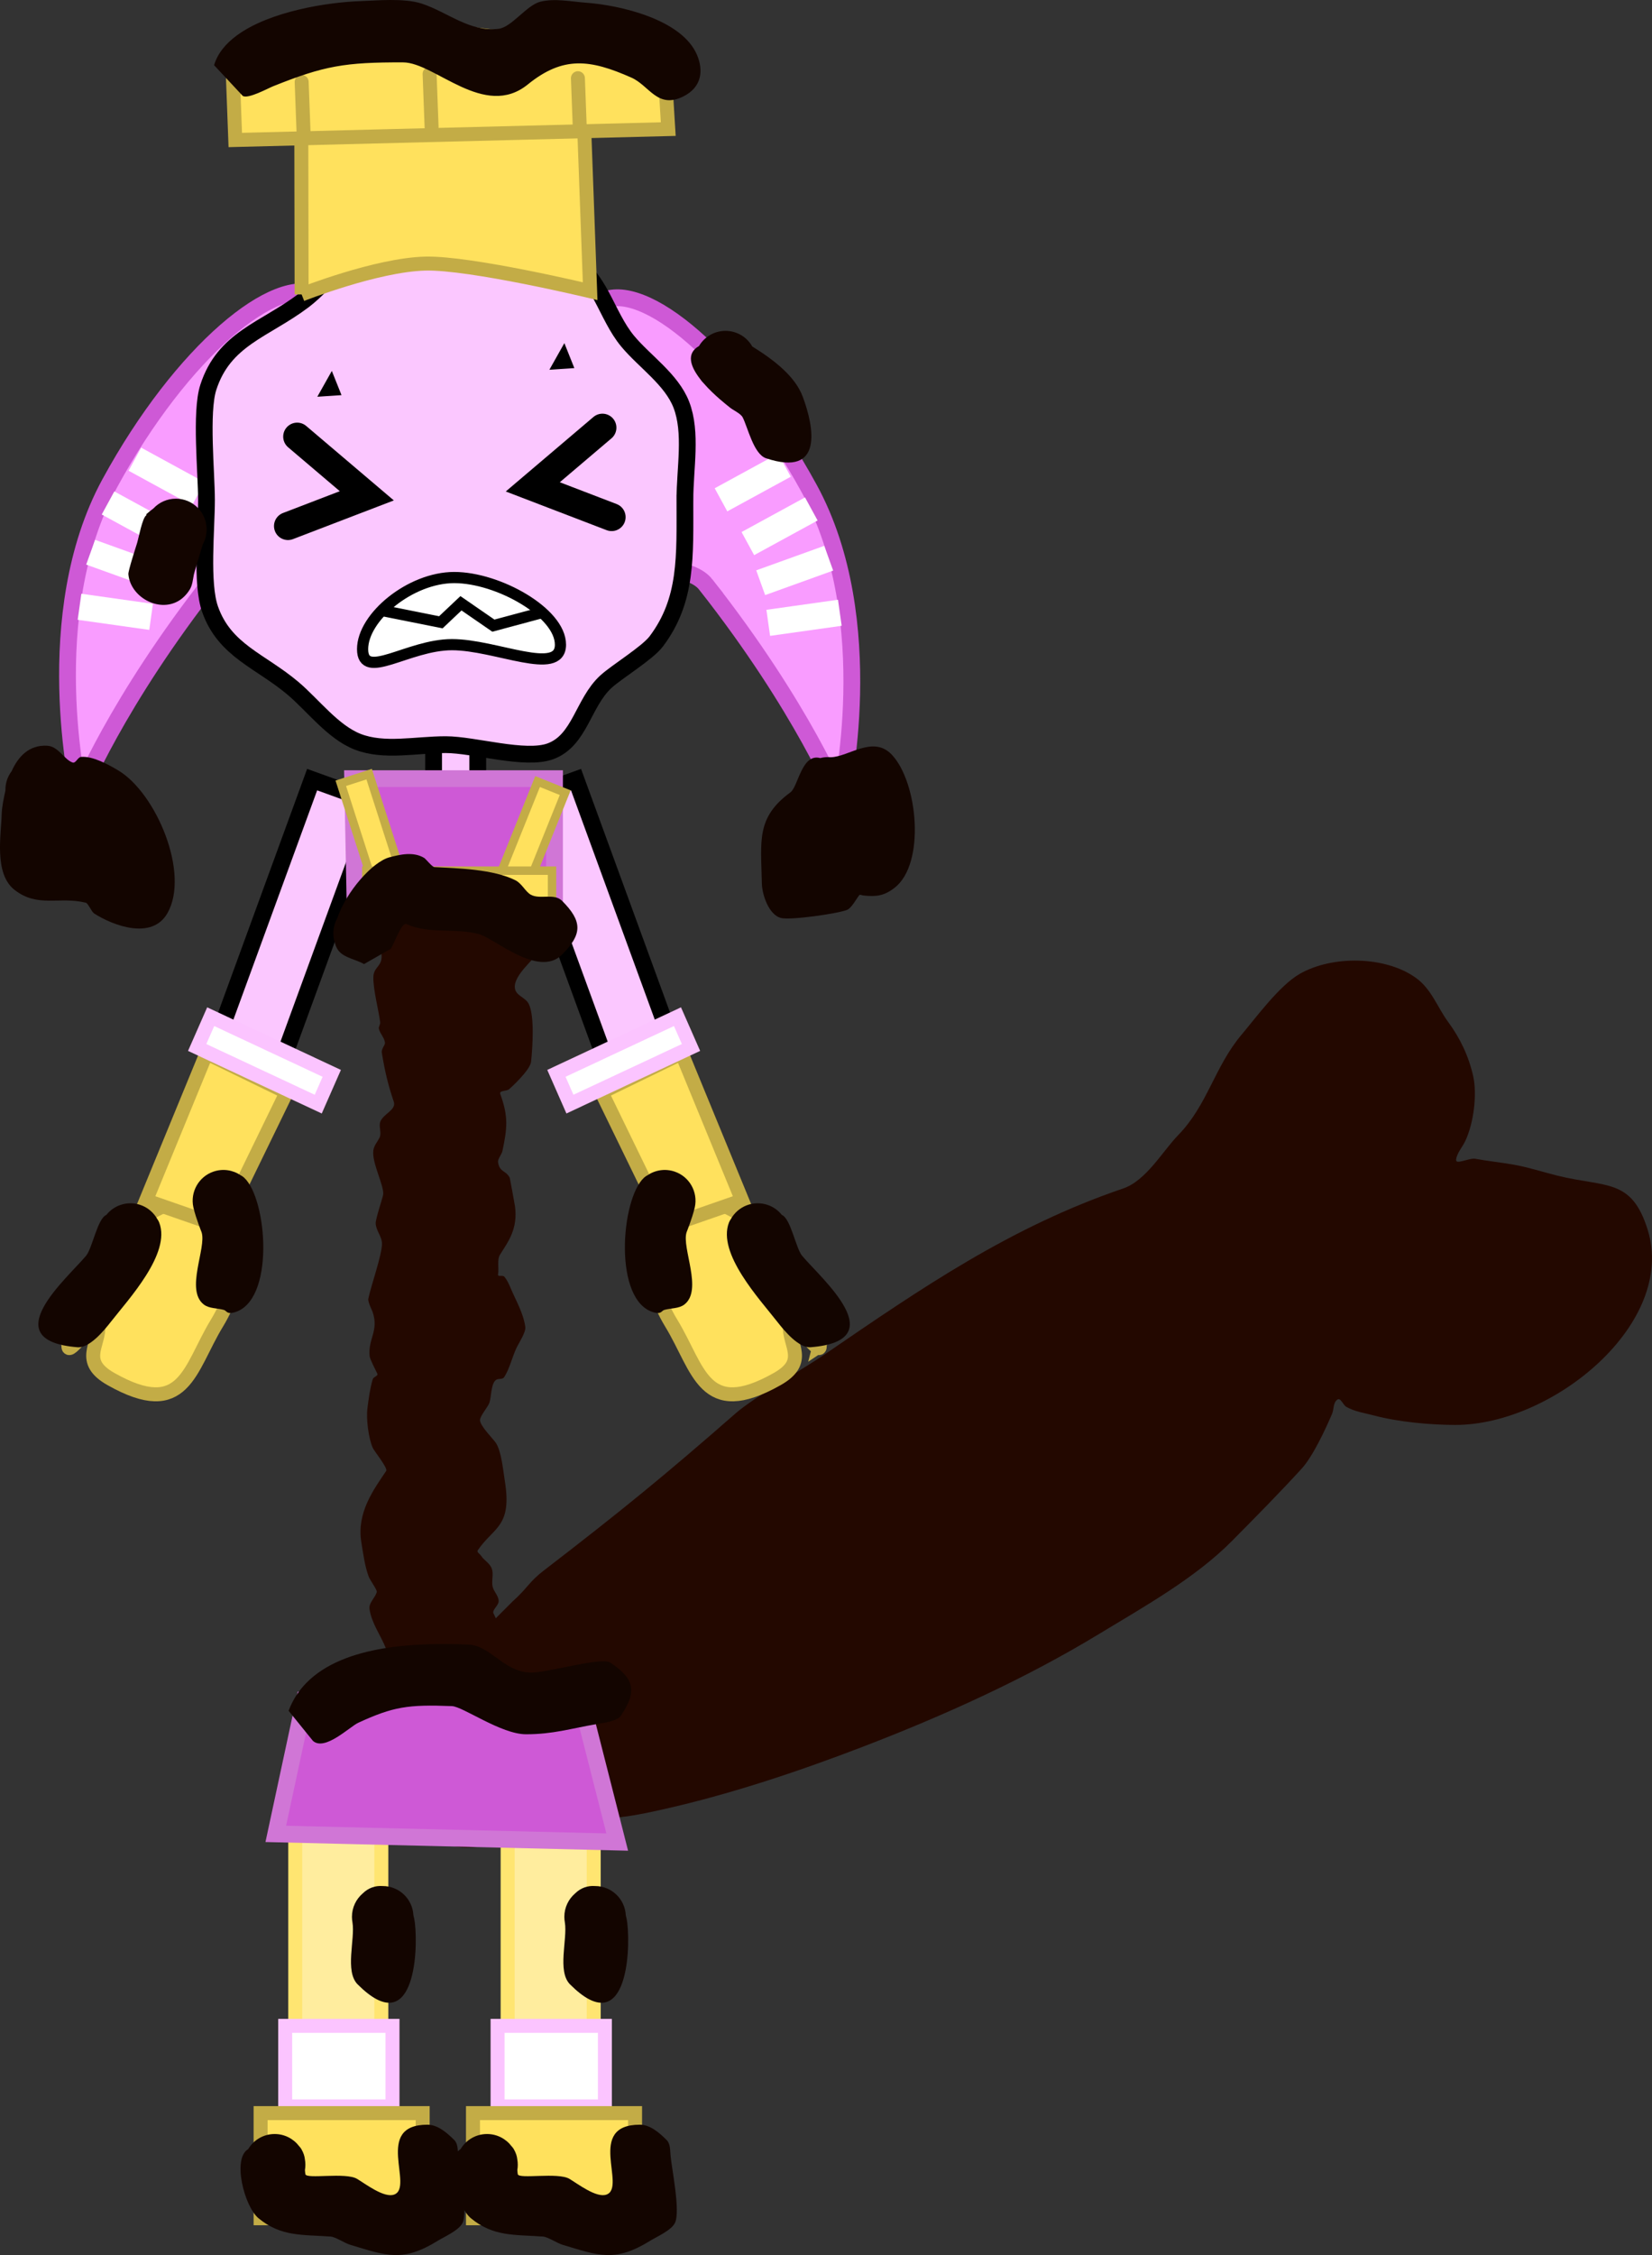 <svg version="1.1" xmlns="http://www.w3.org/2000/svg" xmlns:xlink="http://www.w3.org/1999/xlink" width="295.569" height="403.167" viewBox="0,0,295.569,403.167"><rect x="0" y="0" width="295.569" height="403.167" fill="#333333" stroke="none"/><g transform="translate(-170.576,44.093)"><g data-paper-data="{&quot;isPaintingLayer&quot;:true}" fill-rule="nonzero" stroke-linejoin="miter" stroke-miterlimit="10" stroke-dasharray="" stroke-dashoffset="0" style="mix-blend-mode: normal"><path d="M262.321,242.186c2.59,-2.296 2.869,-3.436 5.525,-5.478c13.843,-10.647 21.43,-16.819 34.391,-28.158c3.121,-2.73 12.608,-8.251 15.899,-10.505c17.381,-11.905 33.256,-22.804 53.369,-29.649c4.152,-1.413 7.068,-6.673 9.882,-9.561c5.247,-5.387 6.478,-12.203 11.34,-17.962c2.573,-3.048 6.769,-8.778 10.388,-10.852c5.791,-3.32 15.317,-3.229 20.797,0.721c2.793,2.014 3.841,5.265 5.754,7.863c2.159,2.931 3.683,6.124 4.484,9.692c0.72,3.204 0.127,8.346 -1.413,11.607c-0.524,1.111 -1.484,2.132 -1.641,3.309c-0.139,1.035 2.338,-0.336 3.446,-0.134c2.216,0.404 4.451,0.64 6.655,1.015c2.731,0.464 5.407,1.357 8.059,2.009c8.698,2.139 13.22,0.419 16.105,9.624c5.249,16.745 -16.96,34.977 -34.456,34.935c-4.578,-0.011 -10.188,-0.544 -14.51,-1.691c-1.698,-0.45 -3.494,-0.702 -4.935,-1.539c-0.609,-0.353 -1.036,-1.739 -1.628,-1.287c-0.77,0.588 -0.573,1.714 -0.934,2.552c-1.145,2.659 -3.388,7.544 -5.443,9.792c-4.012,4.387 -8.254,8.669 -12.468,12.924c-6.603,6.665 -15.684,11.713 -23.771,16.621c-13.188,8.004 -27.734,14.589 -42.325,20.187c-11.693,4.486 -24.096,8.62 -36.359,11.32c-3.593,0.791 -7.661,1.627 -11.347,1.397c-1.773,-0.111 -3.858,-0.762 -5.654,-0.102c-6.032,2.219 -10.888,5.404 -17.582,5.374c-8.16,-0.036 -8.605,-8.614 -10.154,-13.427c-0.605,-0.609 -1.133,-1.291 -1.567,-2.039c-0.253,-0.292 -0.469,-0.653 -0.594,-1.207c-0.104,-0.255 -0.198,-0.516 -0.282,-0.783c-1.058,-3.374 -0.195,-6.942 2.007,-9.744c3.222,-6.412 9.381,-7.765 13.96,-11.824z" fill="#230800" stroke="none" stroke-width="0.5" stroke-linecap="butt"/><g stroke-width="2.5" stroke-linecap="butt"><path d="M261.4,334.496v-54.4h15.4v54.4z" fill="#ffed9e" stroke="#ffe571"/><path d="M259.6,332.496v-14.4h19.2v14.4z" fill="#ffffff" stroke="#fbc4ff"/><path d="M255.2,352.496v-18.8h29v18.8z" fill="#ffe15d" stroke="#c3ac46"/></g><path d="M262.526,340.183c0.389,0.691 0.542,1.241 0.597,1.751c0.059,0.324 0.091,0.658 0.091,0.999c0,0.317 -0.027,0.627 -0.078,0.929c0.01,0.234 0.033,0.483 0.078,0.753c0.157,0.938 7.199,-0.392 9.25,0.839c1.536,0.921 4.845,3.468 6.637,2.803c3.615,-1.341 -3.749,-12.49 5.946,-12.49c1.848,0 3.506,1.444 4.812,2.75c0.668,0.668 0.603,1.809 0.688,2.75c0.222,2.467 1.806,10.02 0.779,12.075c-0.671,1.343 -3.26,2.457 -4.439,3.186c-6.294,3.89 -9.182,2.657 -15.711,0.691c-0.939,-0.283 -2.562,-1.385 -3.46,-1.451c-5.028,-0.368 -8.861,0.057 -12.89,-3.278c-2.549,-2.11 -4.722,-10.707 -1.851,-12.347c0.957,-1.621 2.721,-2.709 4.74,-2.709c1.79,0 3.38,0.855 4.384,2.179c0.164,0.169 0.308,0.358 0.428,0.571z" fill="#130500" stroke="none" stroke-width="0.5" stroke-linecap="butt"/><path d="M282.805,299.696c0.649,5.459 -0.236,20.989 -10.238,10.988c-2.34,-2.34 -0.432,-8.092 -0.929,-11.077c-0.06,-0.326 -0.092,-0.663 -0.092,-1.006c0,-1.677 0.751,-3.179 1.934,-4.188c1.009,-0.993 2.272,-1.408 3.542,-1.312c0.008,-0 0.016,-0 0.024,-0c2.941,0 5.344,2.309 5.493,5.213c0.118,0.437 0.208,0.898 0.266,1.382z" fill="#130500" stroke="none" stroke-width="0.5" stroke-linecap="butt"/><g data-paper-data="{&quot;index&quot;:null}" stroke-linecap="butt"><path d="M292.66,183.045l-30.555,-83.589l11.533,-4.166l30.555,83.589z" data-paper-data="{&quot;index&quot;:null}" fill="#fbc7ff" stroke="#000000" stroke-width="3"/><path d="M317.227,196.491c0.314,2.404 -5.201,-5.925 -5.345,-3.677c-0.227,3.548 3.377,6.465 -2.256,9.647c-13.171,7.44 -13.973,-1.828 -18.955,-10c-4.982,-8.172 -4.66,-17.455 0.721,-20.735c5.38,-3.28 13.78,0.685 18.762,8.857c1.081,1.772 8.771,9.489 7.072,15.909z" data-paper-data="{&quot;index&quot;:null}" fill="#ffe15d" stroke="#c3ac46" stroke-width="2.5"/><path d="M289.898,175.198l-11.684,-24l14.323,-6.973l10.814,26.295z" data-paper-data="{&quot;index&quot;:null}" fill="#ffe15d" stroke="#c3ac46" stroke-width="2.5"/><path d="M272.546,153.306l-2.42,-5.501l21.66,-10.131l2.42,5.501z" data-paper-data="{&quot;index&quot;:null}" fill="#ffffff" stroke="#fbc4ff" stroke-width="2.5"/></g><path d="M301.333,173.871c1.26,-2.284 4.01,-3.412 6.57,-2.55c1.045,0.352 1.915,0.988 2.552,1.792c1.591,0.636 2.504,5.956 3.626,7.299c3.416,4.088 16.466,15.164 1.532,16.359c-2.104,0.168 -4.636,-2.849 -5.916,-4.488c-3.194,-4.091 -10.849,-12.288 -8.696,-17.809c0.087,-0.224 0.199,-0.424 0.333,-0.604z" data-paper-data="{&quot;index&quot;:null}" fill="#130500" stroke="none" stroke-width="0.5" stroke-linecap="butt"/><path d="M286.417,166.029c1.375,-0.934 3.154,-1.236 4.851,-0.665c2.688,0.906 4.215,3.686 3.616,6.394c-0.01,0.044 -0.02,0.088 -0.031,0.133c-0.456,1.908 -1.395,4.193 -1.44,4.334c-0.903,2.791 2.966,10.312 -0.388,12.904c-0.975,0.753 -2.383,0.63 -3.57,0.961c-0.562,0.157 -0.504,0.8 -1.783,0.48c-7.465,-1.866 -6.036,-20.357 -1.843,-24.136c0.182,-0.164 0.379,-0.296 0.588,-0.405z" data-paper-data="{&quot;index&quot;:null}" fill="#130500" stroke="none" stroke-width="0.5" stroke-linecap="butt"/><path d="" fill="#032b00" stroke="#000000" stroke-width="1.5" stroke-linecap="butt"/><path d="" fill="#032b00" stroke="#000000" stroke-width="1.5" stroke-linecap="butt"/><path d="" fill="#ffe15d" stroke="#c3ac46" stroke-width="1.5" stroke-linecap="butt"/><path d="" fill="#ffe15d" stroke="#c3ac46" stroke-width="1.5" stroke-linecap="butt"/><g stroke-linecap="butt"><path d="M195.867,178.879l30.555,-83.589l11.533,4.166l-30.555,83.589z" data-paper-data="{&quot;index&quot;:null}" fill="#fbc7ff" stroke="#000000" stroke-width="3"/><path d="M189.906,180.582c4.982,-8.172 13.382,-12.137 18.762,-8.857c5.38,3.28 5.703,12.564 0.721,20.735c-4.982,8.172 -5.784,17.44 -18.955,10c-5.632,-3.182 -2.028,-6.099 -2.256,-9.647c-0.144,-2.248 -5.659,6.082 -5.345,3.677c-1.699,-6.419 5.992,-14.136 7.072,-15.909z" data-paper-data="{&quot;index&quot;:null}" fill="#ffe15d" stroke="#c3ac46" stroke-width="2.5"/><path d="M196.71,170.521l10.814,-26.295l14.323,6.973l-11.684,24z" data-paper-data="{&quot;index&quot;:null}" fill="#ffe15d" stroke="#c3ac46" stroke-width="2.5"/><path d="M205.854,143.176l2.42,-5.501l21.66,10.131l-2.42,5.501z" data-paper-data="{&quot;index&quot;:null}" fill="#ffffff" stroke="#fbc4ff" stroke-width="2.5"/></g><g stroke-width="2.5" stroke-linecap="butt"><path d="M223.4,334.496v-54.4h15.4v54.4z" fill="#ffed9e" stroke="#ffe571"/><path d="M221.6,332.496v-14.4h19.2v14.4z" fill="#ffffff" stroke="#fbc4ff"/><path d="M217.2,352.496v-18.8h29v18.8z" fill="#ffe15d" stroke="#c3ac46"/></g><path d="M248.586,109.497c0.607,1.471 2.279,5.708 4.552,2.503c1.673,-2.359 8.565,-2.527 10.962,-0.347c0.639,0.581 0.623,1.959 1.144,2.729c0.495,0.731 1.459,0.792 1.821,1.656c0.679,1.62 0.24,8.739 -0.42,10.314c-0.425,1.015 -4.154,3.875 -3.959,6.127c0.129,1.482 1.875,1.681 2.493,2.913c1.055,2.105 0.691,7.666 0.42,10.314c-0.159,1.554 -3.743,4.775 -3.932,4.933c-0.484,0.405 -1.83,0.176 -1.579,0.87c1.483,4.102 1.234,6.098 0.377,10.197c-0.115,0.549 -0.857,1.414 -0.78,1.969c0.262,1.872 1.452,1.452 2.1,2.822c0.005,0.01 0.888,4.715 0.94,5.125c0.508,4.054 -1.231,6.265 -2.683,8.592c-0.566,0.907 -0.171,2.375 -0.359,3.538c-0.083,0.513 0.821,0.064 1.117,0.4c0.49,0.557 0.837,1.326 1.154,2.081c0.94,2.243 2.233,4.355 2.605,6.888c0.142,0.971 -1.19,2.931 -1.609,3.839c-0.768,1.668 -1.204,3.642 -2.15,5.13c-0.32,0.503 -0.972,0.218 -1.42,0.484c-0.992,0.59 -0.869,3.102 -1.262,4.172c-0.269,0.732 -1.694,2.351 -1.664,3.08c0.045,1.07 2.452,3.422 2.856,4.065c1.001,1.592 1.262,4.774 1.58,6.73c1.359,8.337 -2.016,8.267 -4.846,12.469c-0.207,0.307 0.396,0.635 0.597,0.949c0.568,0.888 1.561,1.29 1.936,2.352c0.333,0.944 -0.085,2.132 0.128,3.139c0.202,0.956 1.045,1.598 1.086,2.591c0.035,0.863 -1.306,1.647 -0.887,2.295c0.175,0.27 1.229,2.829 1.234,2.964c0.473,11.605 -4.999,15.193 -12.998,13.991c-1.284,-0.193 -2.637,-0.408 -3.758,-1.281c-0.598,-0.466 -0.538,-1.782 -1.025,-2.446c-0.487,-0.664 -1.452,-0.582 -1.794,-1.398c-0.7,-1.67 -0.276,-3.928 -0.94,-5.625c-0.927,-2.371 -2.508,-4.376 -2.933,-7c-0.188,-1.161 0.988,-1.985 1.297,-3.096c0.101,-0.362 -1.203,-2.084 -1.458,-2.779c-0.69,-1.883 -0.965,-4.029 -1.306,-6.125c-0.861,-5.285 2.202,-9.392 4.446,-12.737c0.34,-0.506 -2.126,-3.501 -2.407,-4.138c-0.753,-1.71 -1.199,-5.159 -0.94,-7.125c0.229,-1.733 0.454,-3.493 0.94,-5.125c0.138,-0.465 1.017,-0.582 0.821,-1.006c-0.288,-0.624 -1.313,-2.546 -1.375,-3.127c-0.325,-3.084 1.702,-4.51 0.524,-7.93c-0.05,-0.146 -0.865,-1.795 -0.763,-2.301c0.463,-2.315 2.43,-7.779 2.451,-9.835c0.013,-1.328 -1.076,-2.349 -1.13,-3.675c-0.031,-0.757 1.222,-4.487 1.33,-5.071c0.286,-1.551 -2.074,-5.749 -1.743,-8.002c0.132,-0.902 0.759,-1.522 1.123,-2.297c0.378,-0.804 -0.214,-2.034 0.138,-2.86c0.589,-1.383 2.882,-2.068 2.391,-3.52c-1.025,-3.033 -1.58,-5.327 -2.138,-8.75c-0.119,-0.733 0.62,-1.356 0.56,-1.815c-0.122,-0.944 -0.87,-1.554 -1.085,-2.467c-0.089,-0.379 0.277,-0.759 0.23,-1.152c-0.244,-2.049 -1.287,-5.908 -1.219,-8.139c0.057,-1.863 1.707,-1.842 1.449,-4.066c-0.169,-1.46 -2.723,-4.192 -3.396,-5.736c-0.934,-2.143 -1.788,-9.857 0.099,-11.327c1.308,-3.021 3.719,-5.048 6.478,-5.048c2.446,0 4.619,1.593 5.992,4.06c0.224,0.316 0.421,0.667 0.585,1.065z" fill="#230800" stroke="none" stroke-width="0.5" stroke-linecap="butt"/><path d="M281.008,285.236l-61.091,-1.459l5.148,-23.97c3.937,-0.182 8.303,-1.28 11.653,-2.247c2.942,-0.849 5.615,-1.789 8.482,-2.764c1.16,-0.394 2.494,-0.331 3.55,-0.952c0.481,-0.283 0.98,-1.553 1.279,-1.081c4.173,6.589 13.249,8.46 20.346,6.686c1.388,-0.347 2.532,-0.957 3.673,-1.543z" fill="#ce59d6" stroke="#d076d6" stroke-width="3" stroke-linecap="butt"/><g stroke-linecap="butt"><path d="M177.329,113.43c-3.027,-0.389 -4.883,-5.352 -4.146,-11.084c0.737,-5.732 9.74,-10.246 12.767,-9.857c0.801,0.103 7.046,6.32 9.608,10.697c3.029,5.175 0.74,11.292 -4.387,12.263c-5.127,0.971 -6.715,-14.114 -7.026,-11.694c-0.737,5.732 -3.789,10.063 -6.816,9.674z" fill="#f99cff" stroke="#ce59d6" stroke-width="1.5"/><path d="M184.776,97.946c0,0 -7.41,-32.083 5.465,-55.683c12.875,-23.6 29.883,-37.54 37.293,-33.497c5.196,2.835 17.107,29.037 11.832,44.009c-2.249,6.382 -25.614,0.254 -30.584,6.568c-17.454,22.173 -24.006,38.603 -24.006,38.603z" fill="#f99cff" stroke="#ce59d6" stroke-width="3"/><path d="M207.189,42.133l-2.252,4.129l-11.354,-6.194l2.252,-4.129z" fill="#ffffff" stroke="#af4c00" stroke-width="0"/><path d="M202.384,49.959l-2.252,4.129l-11.354,-6.194l2.252,-4.129z" fill="#ffffff" stroke="#af4c00" stroke-width="0"/><path d="M199.759,56.806l-1.594,4.425l-12.168,-4.383l1.594,-4.425z" fill="#ffffff" stroke="#af4c00" stroke-width="0"/><path d="M197.938,63.864l-0.656,4.657l-12.807,-1.803l0.656,-4.657z" fill="#ffffff" stroke="#af4c00" stroke-width="0"/></g><g stroke-linecap="butt"><path d="M321.492,104.825c-0.311,-2.42 -1.9,12.665 -7.026,11.694c-5.127,-0.971 -7.416,-7.088 -4.387,-12.263c2.562,-4.377 8.807,-10.594 9.608,-10.697c3.027,-0.389 12.03,4.125 12.767,9.857c0.737,5.732 -1.119,10.695 -4.146,11.084c-3.027,0.389 -6.079,-3.942 -6.816,-9.674z" fill="#f99cff" stroke="#cf5ad5" stroke-width="1.5"/><path d="M296.854,60.412c-4.97,-6.313 -28.335,-0.186 -30.584,-6.568c-5.275,-14.972 6.636,-41.175 11.832,-44.009c7.411,-4.043 24.418,9.897 37.293,33.497c12.875,23.6 5.465,55.683 5.465,55.683c0,0 -6.552,-16.429 -24.006,-38.603z" fill="#f99cff" stroke="#ce59d6" stroke-width="3"/><path d="M309.802,37.008l2.252,4.129l-11.354,6.194l-2.252,-4.129z" fill="#ffffff" stroke="#af4c00" stroke-width="0"/><path d="M314.607,44.834l2.252,4.129l-11.354,6.194l-2.252,-4.129z" fill="#ffffff" stroke="#af4c00" stroke-width="0"/><path d="M318.047,53.492l1.594,4.425l-12.168,4.383l-1.594,-4.425z" fill="#ffffff" stroke="#af4c00" stroke-width="0"/><path d="M320.506,63.13l0.656,4.657l-12.807,1.803l-0.656,-4.657z" fill="#ffffff" stroke="#af4c00" stroke-width="0"/></g><path d="M248.153,100.573v-13.357h7.901v13.357z" fill="#fbc7ff" stroke="#000000" stroke-width="3" stroke-linecap="butt"/><path d="M293.115,45.299c0,10.052 0.445,17.9 -5.132,25.287c-1.579,2.091 -7.101,5.442 -9.017,7.208c-4.077,3.757 -4.633,10.486 -9.9,12.427c-4.532,1.67 -13.653,-1.183 -18.748,-1.183c-5.39,0 -11.018,1.333 -15.768,-0.525c-4.394,-1.719 -7.969,-6.509 -11.529,-9.525c-5.835,-4.943 -12.246,-6.737 -14.863,-14.166c-1.631,-4.628 -0.638,-14.321 -0.638,-19.523c0,-4.857 -1.107,-15.696 0.323,-20.132c2.82,-8.747 10.069,-10.255 17.069,-15.541c4.22,-3.186 8.563,-9.666 13.769,-10.965c3.56,-0.889 7.774,2.899 11.637,2.899c6.547,0 16.513,-1.79 22.061,0.896c5.505,2.665 6.603,9.787 10.513,14.471c3.027,3.626 7.836,6.823 9.582,11.328c1.932,4.984 0.642,11.357 0.642,17.044z" fill="#fbc7ff" stroke="#000000" stroke-width="3" stroke-linecap="butt"/><path d="M223.744,33.968l12.463,10.582l-14.109,5.409" fill="none" stroke="#000000" stroke-width="5" stroke-linecap="round"/><path d="M228.682,25.999l1.149,-2.042l0.766,1.915z" fill="none" stroke="#000000" stroke-width="1.5" stroke-linecap="round"/><path d="M270.204,21.171l1.23,-2.186l0.82,2.049z" fill="none" stroke="#000000" stroke-width="1.5" stroke-linecap="round"/><path d="M233.667,95.117h36.12v27.675c-6.504,-2.118 -15.412,-8.9 -22.593,-7.104c-5.585,1.396 -8.46,5.302 -12.976,7.783z" fill="#ce59d6" stroke="#d076d6" stroke-width="3" stroke-linecap="butt"/><path d="M237.79,115.345l-6.242,-19.401l5.074,-1.633l6.242,19.401z" fill="#ffe15d" stroke="#c3ac46" stroke-width="1.5" stroke-linecap="butt"/><path d="M259.147,114.54l7.611,-18.906l4.945,1.99l-7.611,18.906z" fill="#ffe15d" stroke="#c3ac46" stroke-width="1.5" stroke-linecap="butt"/><path d="M236.108,111.569h33.235v11.073c-6.461,-2.269 -15.13,-8.709 -22.149,-6.954c-4.768,1.192 -7.561,4.213 -11.086,6.615z" fill="#ffe15d" stroke="#c3ac46" stroke-width="1.5" stroke-linecap="butt"/><g fill="#ffe15d" stroke="#c3ac46" stroke-width="2.5"><path d="M224.537,8.546l-0.052,-29.059l50.591,-1.272l1.086,29.748c0,0 -21.423,-5.133 -29.495,-4.93c-8.739,0.22 -22.13,5.512 -22.13,5.512z" stroke-linecap="butt"/><path d="M212.671,-19.064l-0.462,-12.371c0,0 3.616,-6.714 30.197,-7.095c13.212,-0.189 20.185,1.782 28.357,2.574c8.918,0.865 18.367,-1.445 18.367,-1.445l1.008,16.389z" stroke-linecap="butt"/><path d="M224.548,-29.442l0.355,9.494" stroke-linecap="round"/><path d="M247.794,-21.387l-0.355,-9.494" stroke-linecap="round"/><path d="M274.297,-21.477l-0.323,-8.631" stroke-linecap="round"/></g><path d="M270.85,71.162c0,5.744 -11.558,0 -19.4,0c-7.842,0 -16,6.544 -16,0.8c0,-5.744 8.558,-12.8 16.4,-12.8c7.842,0 19,6.256 19,12z" fill="#ffffff" stroke="#000000" stroke-width="2" stroke-linecap="butt"/><path d="M267.05,65.562l-8.2,2.2l-5.8,-4l-3.6,3.4l-10,-2" fill="none" stroke="#000000" stroke-width="2" stroke-linecap="round"/><path d="M280.007,48.358l-14.109,-5.409l12.463,-10.582" data-paper-data="{&quot;index&quot;:null}" fill="none" stroke="#000000" stroke-width="5" stroke-linecap="round"/><path d="M235.713,128.265c-1.392,-0.795 -3.31,-1.069 -4.384,-2.179c-0.164,-0.169 -0.308,-0.358 -0.428,-0.571c-0.165,-0.294 -0.292,-0.608 -0.383,-0.94c-0.198,-0.567 -0.305,-1.176 -0.305,-1.81c0,-0.965 0.248,-1.872 0.685,-2.66c1.611,-4.784 6.334,-10.124 9.356,-10.926c2.028,-0.539 4.322,-1.026 6.21,0.107c0.311,0.187 1.42,1.625 1.839,1.646c4.35,0.218 10.542,0.378 14.494,2.354c1.137,0.569 1.8,2.048 2.741,2.576c1.633,0.915 4.169,-0.332 5.592,1.091c3.667,3.667 3.667,5.958 0,9.625c-4.179,4.179 -11.968,-2.835 -14.809,-3.646c-4.129,-1.179 -9.114,0.027 -13.005,-1.822c-0.943,-0.448 -2.472,4.224 -2.863,4.447z" fill="#130500" stroke="none" stroke-width="0.5" stroke-linecap="butt"/><path d="M222.213,261.765c0.734,-1.96 1.825,-3.607 3.181,-4.988c6.833,-6.963 20.402,-7.198 28.986,-6.845c3.962,0.163 6.218,4.78 10.984,5c2.975,0.138 12.76,-2.875 14.435,-1.758c4.315,2.876 4.764,5.124 1.888,9.438c-0.702,1.053 -3.201,1.337 -4.385,1.539c-4.638,0.794 -7.767,1.815 -12.615,1.815c-4.462,0 -11.281,-4.955 -13.256,-5.034c-7.856,-0.315 -10.53,0.113 -16.747,2.974c-1.549,0.713 -5.997,5.138 -8.12,3.239z" fill="#130500" stroke="none" stroke-width="0.5" stroke-linecap="butt"/><path d="M179.021,89.231c2.014,0.112 3.064,2.514 4.549,3.002c0.572,0.188 0.903,-0.947 1.502,-1.002c2.068,-0.187 4.881,1.346 6.683,2.428c6.746,4.048 12.843,18.396 8.77,25.523c-2.749,4.811 -9.635,2.252 -13.093,0.051c-0.489,-0.311 -1.072,-1.828 -1.512,-1.936c-4.738,-1.162 -8.607,0.962 -12.763,-2.309c-3.708,-2.919 -2.356,-9.957 -2.278,-13.556c0.027,-1.241 0.41,-3.027 0.669,-4.189c-0.001,-0.048 -0.002,-0.096 -0.002,-0.145c0,-1.244 0.413,-2.391 1.109,-3.312c1.164,-2.576 3.085,-4.738 6.365,-4.555z" fill="#130500" stroke="none" stroke-width="0.5" stroke-linecap="butt"/><path d="M330.121,90.82c4.685,4.919 6.093,19.53 0.481,23.834c-1.87,1.434 -3.247,1.595 -5.608,1.348c-0.226,-0.024 -0.532,-0.226 -0.679,-0.053c-0.465,0.549 -1.36,2.295 -2.185,2.629c-1.669,0.676 -10.231,1.903 -11.876,1.44c-2.097,-0.59 -3.334,-4.068 -3.374,-6.253c-0.137,-7.471 -1.069,-11.674 5.114,-16.199c1.404,-1.027 2.01,-7.036 5.34,-6.127c0.441,-0.114 0.903,-0.174 1.379,-0.174c0.171,0 0.339,0.008 0.506,0.023c3.21,-0.073 7.564,-3.973 10.902,-0.468z" fill="#130500" stroke="none" stroke-width="0.5" stroke-linecap="butt"/><path d="M314.192,26.811c2.027,5.421 3.814,14.484 -6.554,11.029c-2.228,-0.743 -3.25,-5.475 -4.183,-7.308c-0.35,-0.687 -1.701,-1.289 -2.264,-1.746c-0.468,-0.379 -2.853,-2.213 -4.711,-4.346c-0.245,-0.246 -0.467,-0.515 -0.662,-0.804c-1.683,-2.179 -2.545,-4.514 -0.179,-5.866c0.957,-1.621 2.721,-2.709 4.74,-2.709c2.052,0 3.842,1.124 4.787,2.79c3.828,2.371 7.656,5.297 9.025,8.96z" fill="#130500" stroke="none" stroke-width="0.5" stroke-linecap="butt"/><path d="M196.768,47.82c0.436,-0.373 0.855,-0.713 1.261,-1.015c1.004,-1.073 2.432,-1.744 4.017,-1.744c3.038,0 5.5,2.462 5.5,5.5c0.006,0.012 0.006,0.044 -0.001,0.093c-0.016,0.939 -0.267,1.822 -0.697,2.59c-0.637,2.167 -1.491,4.926 -1.585,5.39c-0.183,0.908 -0.253,1.889 -0.739,2.677c-0.51,0.828 -1.218,1.581 -2.062,2.062c-3.589,2.048 -8.581,-0.791 -8.917,-4.812c-0.049,-0.583 1.307,-4.757 1.559,-5.57c0.275,-0.887 0.947,-4.553 1.65,-4.954z" fill="#130500" stroke="none" stroke-width="0.5" stroke-linecap="butt"/><path d="M208.88,-32.439c0.621,-2.104 2.084,-3.857 4.053,-5.308c5.88,-4.332 16.278,-5.963 22.277,-6.15c2.496,-0.078 7.654,-0.599 10.838,0.455c4.647,1.538 8.561,5.107 13.721,4.502c2.363,-0.277 5.012,-4.229 7.486,-4.848c2.587,-0.647 5.512,-0.01 8.183,0.181c5.873,0.42 17.16,2.907 19.862,9.374c1.104,2.643 0.93,5.684 -2.46,7.379c-4.634,2.317 -6.082,-1.941 -9.291,-3.36c-7.356,-3.254 -12.182,-3.936 -18.544,1.221c-7.776,6.304 -16.595,-3.929 -22.302,-3.947c-10.459,-0.033 -14.134,0.614 -23.252,4.263c-0.929,0.372 -4.52,2.344 -5.449,1.724z" fill="#130500" stroke="none" stroke-width="0.5" stroke-linecap="butt"/><path d="M199.06,174.475c2.153,5.521 -5.502,13.717 -8.696,17.809c-1.28,1.639 -3.812,4.657 -5.916,4.488c-14.934,-1.195 -1.884,-12.272 1.532,-16.359c1.122,-1.343 2.035,-6.663 3.626,-7.299c0.637,-0.804 1.507,-1.44 2.552,-1.792c2.56,-0.863 5.31,0.265 6.57,2.55c0.133,0.18 0.245,0.38 0.333,0.604z" fill="#130500" stroke="none" stroke-width="0.5" stroke-linecap="butt"/><path d="M214.231,166.433c4.194,3.779 5.622,22.27 -1.843,24.136c-1.279,0.32 -1.221,-0.323 -1.783,-0.48c-1.187,-0.331 -2.594,-0.208 -3.57,-0.961c-3.354,-2.591 0.515,-10.113 -0.388,-12.904c-0.046,-0.141 -0.984,-2.426 -1.44,-4.334c-0.011,-0.044 -0.021,-0.088 -0.031,-0.133c-0.599,-2.708 0.928,-5.488 3.616,-6.394c1.696,-0.572 3.476,-0.269 4.851,0.665c0.209,0.108 0.406,0.241 0.588,0.405z" fill="#130500" stroke="none" stroke-width="0.5" stroke-linecap="butt"/><path d="M224.526,340.183c0.389,0.691 0.542,1.241 0.597,1.751c0.059,0.324 0.091,0.658 0.091,0.999c0,0.317 -0.027,0.627 -0.078,0.929c0.01,0.234 0.033,0.483 0.078,0.753c0.157,0.938 7.199,-0.392 9.25,0.839c1.536,0.921 4.845,3.468 6.637,2.803c3.615,-1.341 -3.749,-12.49 5.946,-12.49c1.848,0 3.506,1.444 4.812,2.75c0.668,0.668 0.603,1.809 0.688,2.75c0.222,2.467 1.806,10.02 0.779,12.075c-0.671,1.343 -3.26,2.457 -4.439,3.186c-6.294,3.89 -9.182,2.657 -15.711,0.691c-0.939,-0.283 -2.562,-1.385 -3.46,-1.451c-5.028,-0.368 -8.861,0.057 -12.89,-3.278c-2.549,-2.11 -4.722,-10.707 -1.851,-12.347c0.957,-1.621 2.721,-2.709 4.74,-2.709c1.79,0 3.38,0.855 4.384,2.179c0.164,0.169 0.308,0.358 0.428,0.571z" fill="#130500" stroke="none" stroke-width="0.5" stroke-linecap="butt"/><path d="M244.805,299.696c0.649,5.459 -0.236,20.989 -10.238,10.988c-2.34,-2.34 -0.432,-8.092 -0.929,-11.077c-0.06,-0.326 -0.092,-0.663 -0.092,-1.006c0,-1.677 0.751,-3.179 1.934,-4.188c1.009,-0.994 2.272,-1.408 3.542,-1.312c0.008,-0 0.016,-0 0.024,-0c2.941,0 5.344,2.309 5.493,5.213c0.118,0.437 0.208,0.898 0.266,1.382z" fill="#130500" stroke="none" stroke-width="0.5" stroke-linecap="butt"/></g></g></svg>